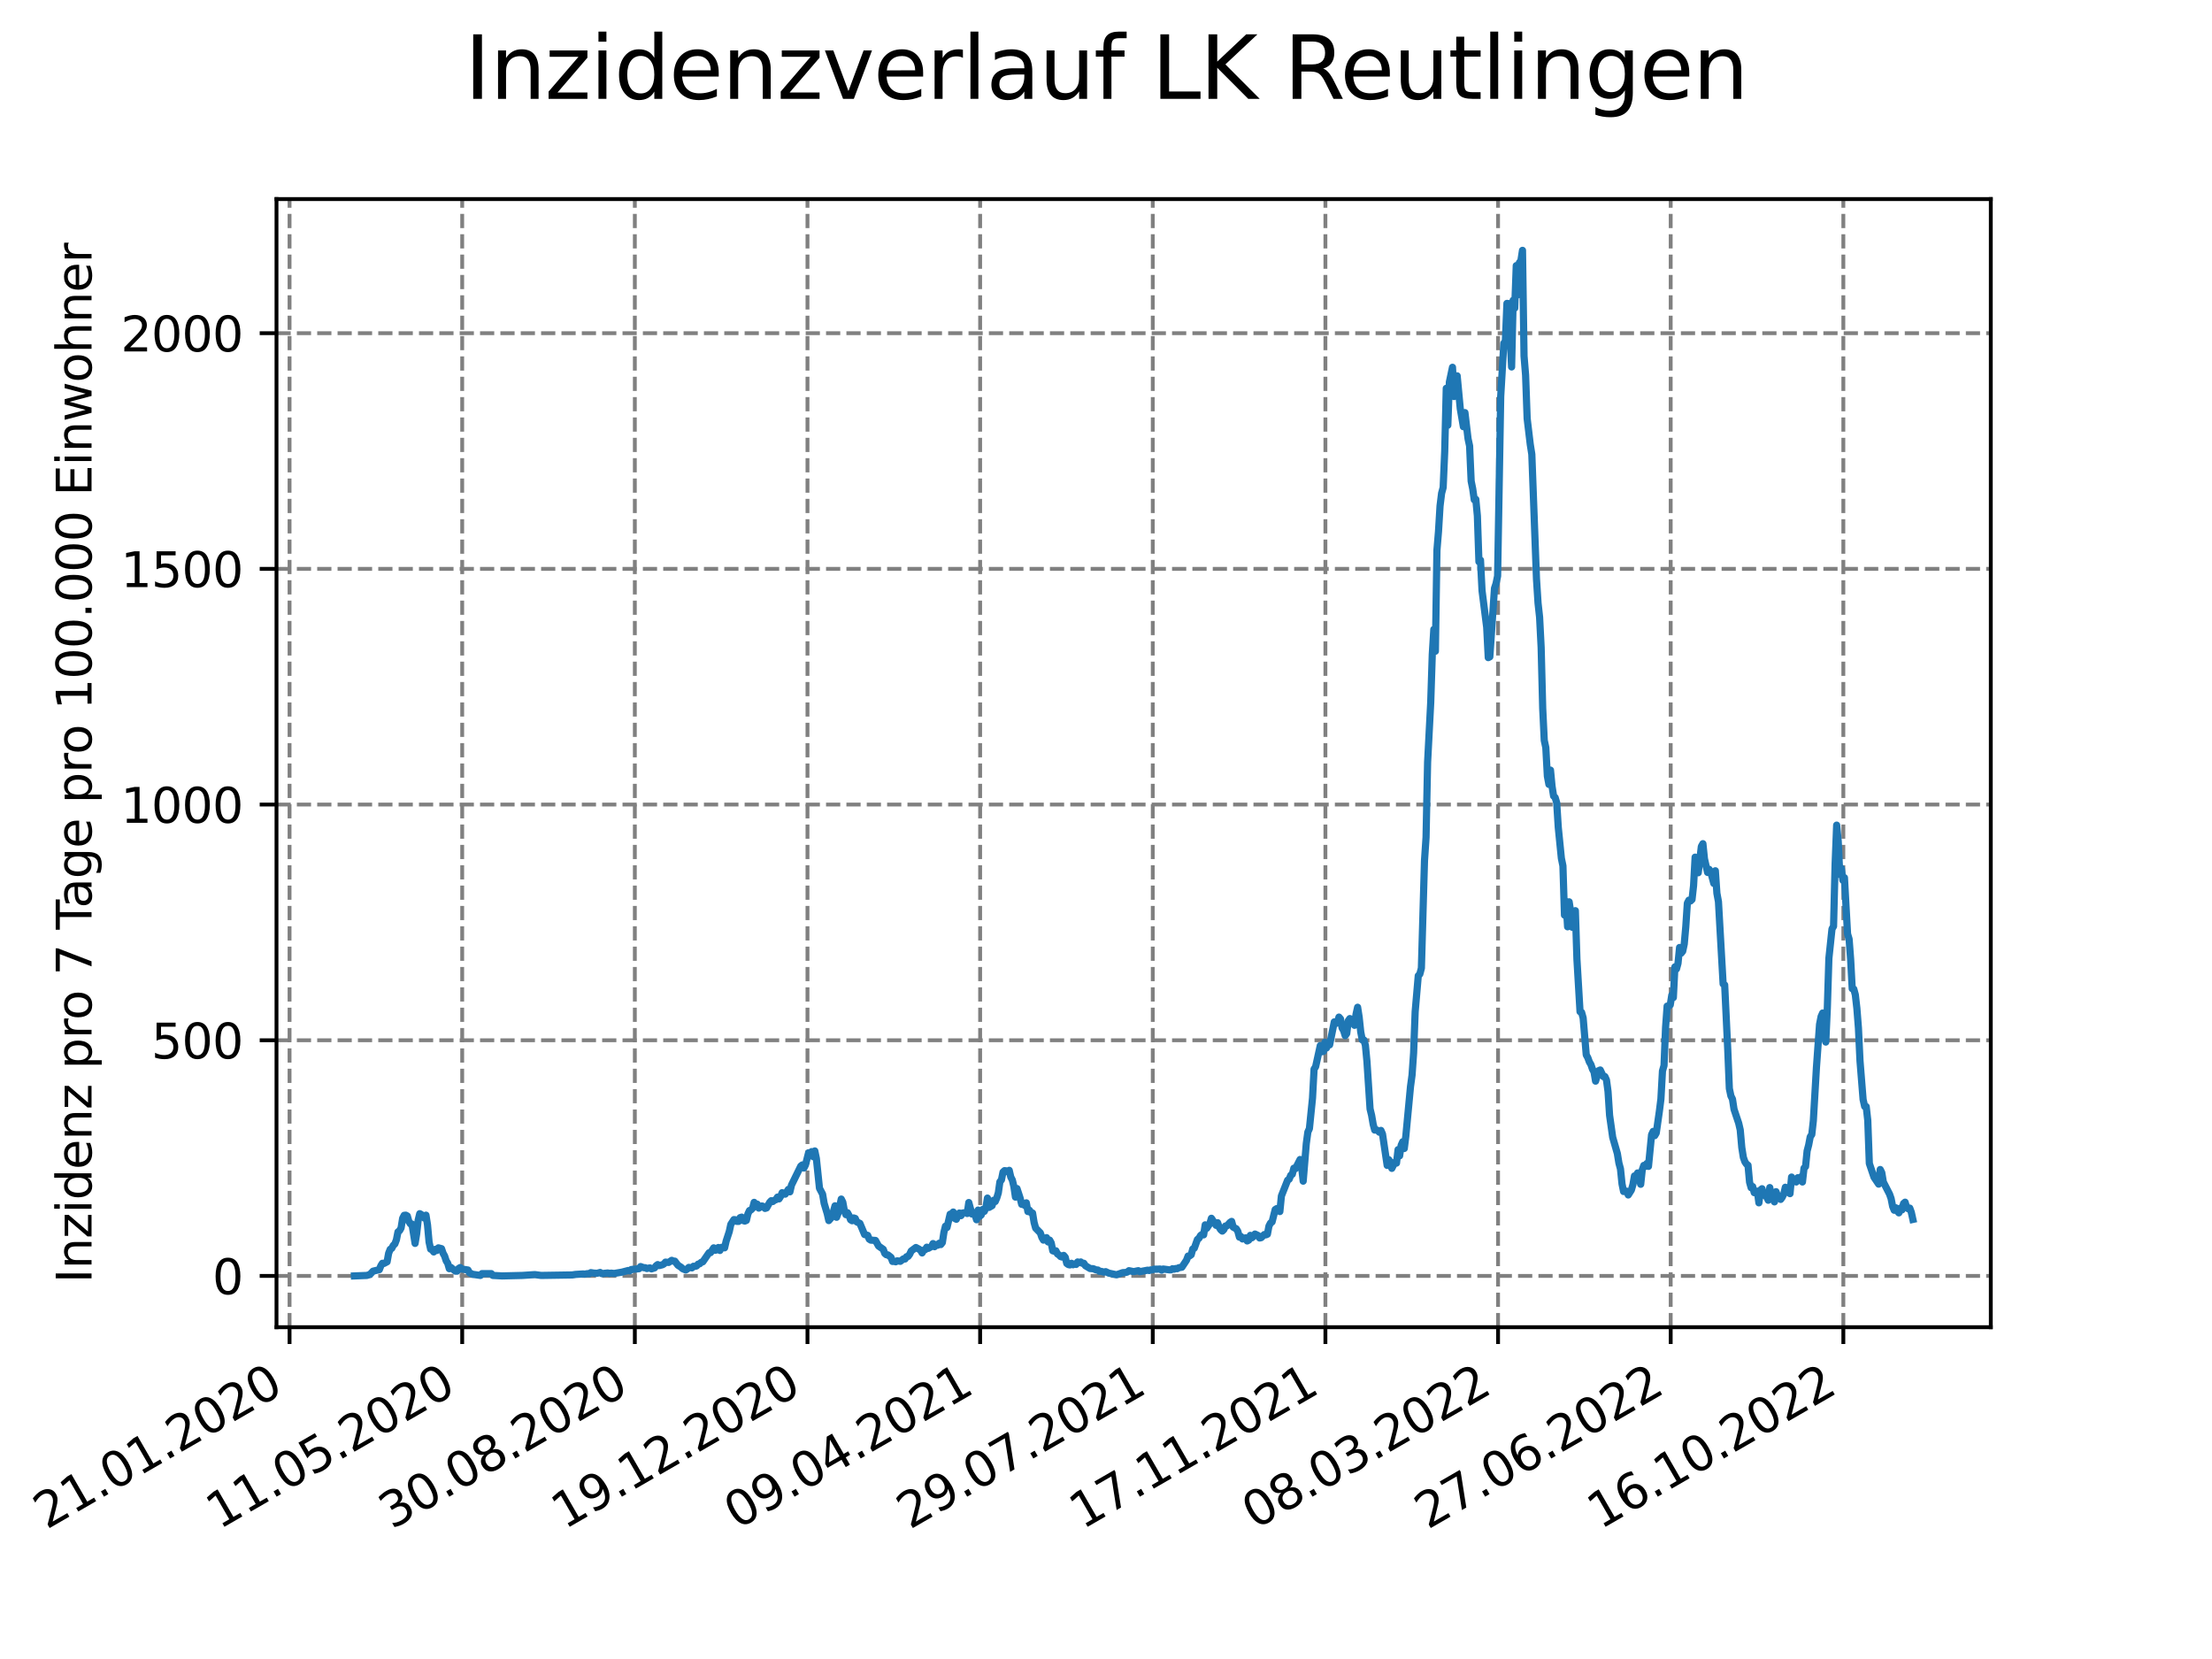<?xml version="1.0" encoding="utf-8" standalone="no"?>
<!DOCTYPE svg PUBLIC "-//W3C//DTD SVG 1.1//EN"
  "http://www.w3.org/Graphics/SVG/1.1/DTD/svg11.dtd">
<svg xmlns:xlink="http://www.w3.org/1999/xlink" width="460.8pt" height="345.6pt" viewBox="0 0 460.8 345.6" xmlns="http://www.w3.org/2000/svg" version="1.1">
 <defs>
  <style type="text/css">*{stroke-linejoin: round; stroke-linecap: butt}</style>
 </defs>
 <g id="figure_1">
  <g id="patch_1">
   <path d="M 0 345.6 
L 460.8 345.6 
L 460.8 0 
L 0 0 
z
" style="fill: #ffffff"/>
  </g>
  <g id="axes_1">
   <g id="patch_2">
    <path d="M 57.6 276.48 
L 414.72 276.48 
L 414.72 41.472 
L 57.6 41.472 
z
" style="fill: #ffffff"/>
   </g>
   <g id="matplotlib.axis_1">
    <g id="xtick_1">
     <g id="line2d_1">
      <path d="M 60.319 276.48 
L 60.319 41.472 
" clip-path="url(#p4dc76b5a1e)" style="fill: none; stroke-dasharray: 2.96,1.28; stroke-dashoffset: 0; stroke: #808080; stroke-width: 0.8"/>
     </g>
     <g id="line2d_2">
      <defs>
       <path id="m49d45d79ae" d="M 0 0 
L 0 3.5 
" style="stroke: #000000; stroke-width: 0.8"/>
      </defs>
      <g>
       <use xlink:href="#m49d45d79ae" x="60.319" y="276.48" style="stroke: #000000; stroke-width: 0.8"/>
      </g>
     </g>
     <g id="text_1">
      <!-- 21.01.2020 -->
      <g transform="translate(9.694 318.689) rotate(-30) scale(0.1 -0.1)">
       <defs>
        <path id="DejaVuSans-32" d="M 1228 531 
L 3431 531 
L 3431 0 
L 469 0 
L 469 531 
Q 828 903 1448 1529 
Q 2069 2156 2228 2338 
Q 2531 2678 2651 2914 
Q 2772 3150 2772 3378 
Q 2772 3750 2511 3984 
Q 2250 4219 1831 4219 
Q 1534 4219 1204 4116 
Q 875 4013 500 3803 
L 500 4441 
Q 881 4594 1212 4672 
Q 1544 4750 1819 4750 
Q 2544 4750 2975 4387 
Q 3406 4025 3406 3419 
Q 3406 3131 3298 2873 
Q 3191 2616 2906 2266 
Q 2828 2175 2409 1742 
Q 1991 1309 1228 531 
z
" transform="scale(0.016)"/>
        <path id="DejaVuSans-31" d="M 794 531 
L 1825 531 
L 1825 4091 
L 703 3866 
L 703 4441 
L 1819 4666 
L 2450 4666 
L 2450 531 
L 3481 531 
L 3481 0 
L 794 0 
L 794 531 
z
" transform="scale(0.016)"/>
        <path id="DejaVuSans-2e" d="M 684 794 
L 1344 794 
L 1344 0 
L 684 0 
L 684 794 
z
" transform="scale(0.016)"/>
        <path id="DejaVuSans-30" d="M 2034 4250 
Q 1547 4250 1301 3770 
Q 1056 3291 1056 2328 
Q 1056 1369 1301 889 
Q 1547 409 2034 409 
Q 2525 409 2770 889 
Q 3016 1369 3016 2328 
Q 3016 3291 2770 3770 
Q 2525 4250 2034 4250 
z
M 2034 4750 
Q 2819 4750 3233 4129 
Q 3647 3509 3647 2328 
Q 3647 1150 3233 529 
Q 2819 -91 2034 -91 
Q 1250 -91 836 529 
Q 422 1150 422 2328 
Q 422 3509 836 4129 
Q 1250 4750 2034 4750 
z
" transform="scale(0.016)"/>
       </defs>
       <use xlink:href="#DejaVuSans-32"/>
       <use xlink:href="#DejaVuSans-31" x="63.623"/>
       <use xlink:href="#DejaVuSans-2e" x="127.246"/>
       <use xlink:href="#DejaVuSans-30" x="159.033"/>
       <use xlink:href="#DejaVuSans-31" x="222.656"/>
       <use xlink:href="#DejaVuSans-2e" x="286.279"/>
       <use xlink:href="#DejaVuSans-32" x="318.066"/>
       <use xlink:href="#DejaVuSans-30" x="381.689"/>
       <use xlink:href="#DejaVuSans-32" x="445.312"/>
       <use xlink:href="#DejaVuSans-30" x="508.936"/>
      </g>
     </g>
    </g>
    <g id="xtick_2">
     <g id="line2d_3">
      <path d="M 96.284 276.48 
L 96.284 41.472 
" clip-path="url(#p4dc76b5a1e)" style="fill: none; stroke-dasharray: 2.96,1.28; stroke-dashoffset: 0; stroke: #808080; stroke-width: 0.8"/>
     </g>
     <g id="line2d_4">
      <g>
       <use xlink:href="#m49d45d79ae" x="96.284" y="276.48" style="stroke: #000000; stroke-width: 0.8"/>
      </g>
     </g>
     <g id="text_2">
      <!-- 11.05.2020 -->
      <g transform="translate(45.658 318.689) rotate(-30) scale(0.1 -0.1)">
       <defs>
        <path id="DejaVuSans-35" d="M 691 4666 
L 3169 4666 
L 3169 4134 
L 1269 4134 
L 1269 2991 
Q 1406 3038 1543 3061 
Q 1681 3084 1819 3084 
Q 2600 3084 3056 2656 
Q 3513 2228 3513 1497 
Q 3513 744 3044 326 
Q 2575 -91 1722 -91 
Q 1428 -91 1123 -41 
Q 819 9 494 109 
L 494 744 
Q 775 591 1075 516 
Q 1375 441 1709 441 
Q 2250 441 2565 725 
Q 2881 1009 2881 1497 
Q 2881 1984 2565 2268 
Q 2250 2553 1709 2553 
Q 1456 2553 1204 2497 
Q 953 2441 691 2322 
L 691 4666 
z
" transform="scale(0.016)"/>
       </defs>
       <use xlink:href="#DejaVuSans-31"/>
       <use xlink:href="#DejaVuSans-31" x="63.623"/>
       <use xlink:href="#DejaVuSans-2e" x="127.246"/>
       <use xlink:href="#DejaVuSans-30" x="159.033"/>
       <use xlink:href="#DejaVuSans-35" x="222.656"/>
       <use xlink:href="#DejaVuSans-2e" x="286.279"/>
       <use xlink:href="#DejaVuSans-32" x="318.066"/>
       <use xlink:href="#DejaVuSans-30" x="381.689"/>
       <use xlink:href="#DejaVuSans-32" x="445.312"/>
       <use xlink:href="#DejaVuSans-30" x="508.936"/>
      </g>
     </g>
    </g>
    <g id="xtick_3">
     <g id="line2d_5">
      <path d="M 132.248 276.48 
L 132.248 41.472 
" clip-path="url(#p4dc76b5a1e)" style="fill: none; stroke-dasharray: 2.96,1.28; stroke-dashoffset: 0; stroke: #808080; stroke-width: 0.8"/>
     </g>
     <g id="line2d_6">
      <g>
       <use xlink:href="#m49d45d79ae" x="132.248" y="276.48" style="stroke: #000000; stroke-width: 0.8"/>
      </g>
     </g>
     <g id="text_3">
      <!-- 30.08.2020 -->
      <g transform="translate(81.623 318.689) rotate(-30) scale(0.1 -0.1)">
       <defs>
        <path id="DejaVuSans-33" d="M 2597 2516 
Q 3050 2419 3304 2112 
Q 3559 1806 3559 1356 
Q 3559 666 3084 287 
Q 2609 -91 1734 -91 
Q 1441 -91 1130 -33 
Q 819 25 488 141 
L 488 750 
Q 750 597 1062 519 
Q 1375 441 1716 441 
Q 2309 441 2620 675 
Q 2931 909 2931 1356 
Q 2931 1769 2642 2001 
Q 2353 2234 1838 2234 
L 1294 2234 
L 1294 2753 
L 1863 2753 
Q 2328 2753 2575 2939 
Q 2822 3125 2822 3475 
Q 2822 3834 2567 4026 
Q 2313 4219 1838 4219 
Q 1578 4219 1281 4162 
Q 984 4106 628 3988 
L 628 4550 
Q 988 4650 1302 4700 
Q 1616 4750 1894 4750 
Q 2613 4750 3031 4423 
Q 3450 4097 3450 3541 
Q 3450 3153 3228 2886 
Q 3006 2619 2597 2516 
z
" transform="scale(0.016)"/>
        <path id="DejaVuSans-38" d="M 2034 2216 
Q 1584 2216 1326 1975 
Q 1069 1734 1069 1313 
Q 1069 891 1326 650 
Q 1584 409 2034 409 
Q 2484 409 2743 651 
Q 3003 894 3003 1313 
Q 3003 1734 2745 1975 
Q 2488 2216 2034 2216 
z
M 1403 2484 
Q 997 2584 770 2862 
Q 544 3141 544 3541 
Q 544 4100 942 4425 
Q 1341 4750 2034 4750 
Q 2731 4750 3128 4425 
Q 3525 4100 3525 3541 
Q 3525 3141 3298 2862 
Q 3072 2584 2669 2484 
Q 3125 2378 3379 2068 
Q 3634 1759 3634 1313 
Q 3634 634 3220 271 
Q 2806 -91 2034 -91 
Q 1263 -91 848 271 
Q 434 634 434 1313 
Q 434 1759 690 2068 
Q 947 2378 1403 2484 
z
M 1172 3481 
Q 1172 3119 1398 2916 
Q 1625 2713 2034 2713 
Q 2441 2713 2670 2916 
Q 2900 3119 2900 3481 
Q 2900 3844 2670 4047 
Q 2441 4250 2034 4250 
Q 1625 4250 1398 4047 
Q 1172 3844 1172 3481 
z
" transform="scale(0.016)"/>
       </defs>
       <use xlink:href="#DejaVuSans-33"/>
       <use xlink:href="#DejaVuSans-30" x="63.623"/>
       <use xlink:href="#DejaVuSans-2e" x="127.246"/>
       <use xlink:href="#DejaVuSans-30" x="159.033"/>
       <use xlink:href="#DejaVuSans-38" x="222.656"/>
       <use xlink:href="#DejaVuSans-2e" x="286.279"/>
       <use xlink:href="#DejaVuSans-32" x="318.066"/>
       <use xlink:href="#DejaVuSans-30" x="381.689"/>
       <use xlink:href="#DejaVuSans-32" x="445.312"/>
       <use xlink:href="#DejaVuSans-30" x="508.936"/>
      </g>
     </g>
    </g>
    <g id="xtick_4">
     <g id="line2d_7">
      <path d="M 168.213 276.48 
L 168.213 41.472 
" clip-path="url(#p4dc76b5a1e)" style="fill: none; stroke-dasharray: 2.96,1.28; stroke-dashoffset: 0; stroke: #808080; stroke-width: 0.8"/>
     </g>
     <g id="line2d_8">
      <g>
       <use xlink:href="#m49d45d79ae" x="168.213" y="276.48" style="stroke: #000000; stroke-width: 0.8"/>
      </g>
     </g>
     <g id="text_4">
      <!-- 19.12.2020 -->
      <g transform="translate(117.588 318.689) rotate(-30) scale(0.1 -0.1)">
       <defs>
        <path id="DejaVuSans-39" d="M 703 97 
L 703 672 
Q 941 559 1184 500 
Q 1428 441 1663 441 
Q 2288 441 2617 861 
Q 2947 1281 2994 2138 
Q 2813 1869 2534 1725 
Q 2256 1581 1919 1581 
Q 1219 1581 811 2004 
Q 403 2428 403 3163 
Q 403 3881 828 4315 
Q 1253 4750 1959 4750 
Q 2769 4750 3195 4129 
Q 3622 3509 3622 2328 
Q 3622 1225 3098 567 
Q 2575 -91 1691 -91 
Q 1453 -91 1209 -44 
Q 966 3 703 97 
z
M 1959 2075 
Q 2384 2075 2632 2365 
Q 2881 2656 2881 3163 
Q 2881 3666 2632 3958 
Q 2384 4250 1959 4250 
Q 1534 4250 1286 3958 
Q 1038 3666 1038 3163 
Q 1038 2656 1286 2365 
Q 1534 2075 1959 2075 
z
" transform="scale(0.016)"/>
       </defs>
       <use xlink:href="#DejaVuSans-31"/>
       <use xlink:href="#DejaVuSans-39" x="63.623"/>
       <use xlink:href="#DejaVuSans-2e" x="127.246"/>
       <use xlink:href="#DejaVuSans-31" x="159.033"/>
       <use xlink:href="#DejaVuSans-32" x="222.656"/>
       <use xlink:href="#DejaVuSans-2e" x="286.279"/>
       <use xlink:href="#DejaVuSans-32" x="318.066"/>
       <use xlink:href="#DejaVuSans-30" x="381.689"/>
       <use xlink:href="#DejaVuSans-32" x="445.312"/>
       <use xlink:href="#DejaVuSans-30" x="508.936"/>
      </g>
     </g>
    </g>
    <g id="xtick_5">
     <g id="line2d_9">
      <path d="M 204.178 276.48 
L 204.178 41.472 
" clip-path="url(#p4dc76b5a1e)" style="fill: none; stroke-dasharray: 2.96,1.28; stroke-dashoffset: 0; stroke: #808080; stroke-width: 0.8"/>
     </g>
     <g id="line2d_10">
      <g>
       <use xlink:href="#m49d45d79ae" x="204.178" y="276.48" style="stroke: #000000; stroke-width: 0.8"/>
      </g>
     </g>
     <g id="text_5">
      <!-- 09.04.2021 -->
      <g transform="translate(153.553 318.689) rotate(-30) scale(0.1 -0.1)">
       <defs>
        <path id="DejaVuSans-34" d="M 2419 4116 
L 825 1625 
L 2419 1625 
L 2419 4116 
z
M 2253 4666 
L 3047 4666 
L 3047 1625 
L 3713 1625 
L 3713 1100 
L 3047 1100 
L 3047 0 
L 2419 0 
L 2419 1100 
L 313 1100 
L 313 1709 
L 2253 4666 
z
" transform="scale(0.016)"/>
       </defs>
       <use xlink:href="#DejaVuSans-30"/>
       <use xlink:href="#DejaVuSans-39" x="63.623"/>
       <use xlink:href="#DejaVuSans-2e" x="127.246"/>
       <use xlink:href="#DejaVuSans-30" x="159.033"/>
       <use xlink:href="#DejaVuSans-34" x="222.656"/>
       <use xlink:href="#DejaVuSans-2e" x="286.279"/>
       <use xlink:href="#DejaVuSans-32" x="318.066"/>
       <use xlink:href="#DejaVuSans-30" x="381.689"/>
       <use xlink:href="#DejaVuSans-32" x="445.312"/>
       <use xlink:href="#DejaVuSans-31" x="508.936"/>
      </g>
     </g>
    </g>
    <g id="xtick_6">
     <g id="line2d_11">
      <path d="M 240.143 276.48 
L 240.143 41.472 
" clip-path="url(#p4dc76b5a1e)" style="fill: none; stroke-dasharray: 2.96,1.28; stroke-dashoffset: 0; stroke: #808080; stroke-width: 0.8"/>
     </g>
     <g id="line2d_12">
      <g>
       <use xlink:href="#m49d45d79ae" x="240.143" y="276.48" style="stroke: #000000; stroke-width: 0.8"/>
      </g>
     </g>
     <g id="text_6">
      <!-- 29.07.2021 -->
      <g transform="translate(189.517 318.689) rotate(-30) scale(0.1 -0.1)">
       <defs>
        <path id="DejaVuSans-37" d="M 525 4666 
L 3525 4666 
L 3525 4397 
L 1831 0 
L 1172 0 
L 2766 4134 
L 525 4134 
L 525 4666 
z
" transform="scale(0.016)"/>
       </defs>
       <use xlink:href="#DejaVuSans-32"/>
       <use xlink:href="#DejaVuSans-39" x="63.623"/>
       <use xlink:href="#DejaVuSans-2e" x="127.246"/>
       <use xlink:href="#DejaVuSans-30" x="159.033"/>
       <use xlink:href="#DejaVuSans-37" x="222.656"/>
       <use xlink:href="#DejaVuSans-2e" x="286.279"/>
       <use xlink:href="#DejaVuSans-32" x="318.066"/>
       <use xlink:href="#DejaVuSans-30" x="381.689"/>
       <use xlink:href="#DejaVuSans-32" x="445.312"/>
       <use xlink:href="#DejaVuSans-31" x="508.936"/>
      </g>
     </g>
    </g>
    <g id="xtick_7">
     <g id="line2d_13">
      <path d="M 276.107 276.48 
L 276.107 41.472 
" clip-path="url(#p4dc76b5a1e)" style="fill: none; stroke-dasharray: 2.96,1.28; stroke-dashoffset: 0; stroke: #808080; stroke-width: 0.8"/>
     </g>
     <g id="line2d_14">
      <g>
       <use xlink:href="#m49d45d79ae" x="276.107" y="276.48" style="stroke: #000000; stroke-width: 0.8"/>
      </g>
     </g>
     <g id="text_7">
      <!-- 17.11.2021 -->
      <g transform="translate(225.482 318.689) rotate(-30) scale(0.1 -0.1)">
       <use xlink:href="#DejaVuSans-31"/>
       <use xlink:href="#DejaVuSans-37" x="63.623"/>
       <use xlink:href="#DejaVuSans-2e" x="127.246"/>
       <use xlink:href="#DejaVuSans-31" x="159.033"/>
       <use xlink:href="#DejaVuSans-31" x="222.656"/>
       <use xlink:href="#DejaVuSans-2e" x="286.279"/>
       <use xlink:href="#DejaVuSans-32" x="318.066"/>
       <use xlink:href="#DejaVuSans-30" x="381.689"/>
       <use xlink:href="#DejaVuSans-32" x="445.312"/>
       <use xlink:href="#DejaVuSans-31" x="508.936"/>
      </g>
     </g>
    </g>
    <g id="xtick_8">
     <g id="line2d_15">
      <path d="M 312.072 276.48 
L 312.072 41.472 
" clip-path="url(#p4dc76b5a1e)" style="fill: none; stroke-dasharray: 2.96,1.28; stroke-dashoffset: 0; stroke: #808080; stroke-width: 0.8"/>
     </g>
     <g id="line2d_16">
      <g>
       <use xlink:href="#m49d45d79ae" x="312.072" y="276.48" style="stroke: #000000; stroke-width: 0.8"/>
      </g>
     </g>
     <g id="text_8">
      <!-- 08.03.2022 -->
      <g transform="translate(261.447 318.689) rotate(-30) scale(0.1 -0.1)">
       <use xlink:href="#DejaVuSans-30"/>
       <use xlink:href="#DejaVuSans-38" x="63.623"/>
       <use xlink:href="#DejaVuSans-2e" x="127.246"/>
       <use xlink:href="#DejaVuSans-30" x="159.033"/>
       <use xlink:href="#DejaVuSans-33" x="222.656"/>
       <use xlink:href="#DejaVuSans-2e" x="286.279"/>
       <use xlink:href="#DejaVuSans-32" x="318.066"/>
       <use xlink:href="#DejaVuSans-30" x="381.689"/>
       <use xlink:href="#DejaVuSans-32" x="445.312"/>
       <use xlink:href="#DejaVuSans-32" x="508.936"/>
      </g>
     </g>
    </g>
    <g id="xtick_9">
     <g id="line2d_17">
      <path d="M 348.037 276.48 
L 348.037 41.472 
" clip-path="url(#p4dc76b5a1e)" style="fill: none; stroke-dasharray: 2.96,1.28; stroke-dashoffset: 0; stroke: #808080; stroke-width: 0.8"/>
     </g>
     <g id="line2d_18">
      <g>
       <use xlink:href="#m49d45d79ae" x="348.037" y="276.48" style="stroke: #000000; stroke-width: 0.8"/>
      </g>
     </g>
     <g id="text_9">
      <!-- 27.06.2022 -->
      <g transform="translate(297.412 318.689) rotate(-30) scale(0.1 -0.1)">
       <defs>
        <path id="DejaVuSans-36" d="M 2113 2584 
Q 1688 2584 1439 2293 
Q 1191 2003 1191 1497 
Q 1191 994 1439 701 
Q 1688 409 2113 409 
Q 2538 409 2786 701 
Q 3034 994 3034 1497 
Q 3034 2003 2786 2293 
Q 2538 2584 2113 2584 
z
M 3366 4563 
L 3366 3988 
Q 3128 4100 2886 4159 
Q 2644 4219 2406 4219 
Q 1781 4219 1451 3797 
Q 1122 3375 1075 2522 
Q 1259 2794 1537 2939 
Q 1816 3084 2150 3084 
Q 2853 3084 3261 2657 
Q 3669 2231 3669 1497 
Q 3669 778 3244 343 
Q 2819 -91 2113 -91 
Q 1303 -91 875 529 
Q 447 1150 447 2328 
Q 447 3434 972 4092 
Q 1497 4750 2381 4750 
Q 2619 4750 2861 4703 
Q 3103 4656 3366 4563 
z
" transform="scale(0.016)"/>
       </defs>
       <use xlink:href="#DejaVuSans-32"/>
       <use xlink:href="#DejaVuSans-37" x="63.623"/>
       <use xlink:href="#DejaVuSans-2e" x="127.246"/>
       <use xlink:href="#DejaVuSans-30" x="159.033"/>
       <use xlink:href="#DejaVuSans-36" x="222.656"/>
       <use xlink:href="#DejaVuSans-2e" x="286.279"/>
       <use xlink:href="#DejaVuSans-32" x="318.066"/>
       <use xlink:href="#DejaVuSans-30" x="381.689"/>
       <use xlink:href="#DejaVuSans-32" x="445.312"/>
       <use xlink:href="#DejaVuSans-32" x="508.936"/>
      </g>
     </g>
    </g>
    <g id="xtick_10">
     <g id="line2d_19">
      <path d="M 384.001 276.48 
L 384.001 41.472 
" clip-path="url(#p4dc76b5a1e)" style="fill: none; stroke-dasharray: 2.96,1.28; stroke-dashoffset: 0; stroke: #808080; stroke-width: 0.8"/>
     </g>
     <g id="line2d_20">
      <g>
       <use xlink:href="#m49d45d79ae" x="384.001" y="276.48" style="stroke: #000000; stroke-width: 0.8"/>
      </g>
     </g>
     <g id="text_10">
      <!-- 16.10.2022 -->
      <g transform="translate(333.376 318.689) rotate(-30) scale(0.1 -0.1)">
       <use xlink:href="#DejaVuSans-31"/>
       <use xlink:href="#DejaVuSans-36" x="63.623"/>
       <use xlink:href="#DejaVuSans-2e" x="127.246"/>
       <use xlink:href="#DejaVuSans-31" x="159.033"/>
       <use xlink:href="#DejaVuSans-30" x="222.656"/>
       <use xlink:href="#DejaVuSans-2e" x="286.279"/>
       <use xlink:href="#DejaVuSans-32" x="318.066"/>
       <use xlink:href="#DejaVuSans-30" x="381.689"/>
       <use xlink:href="#DejaVuSans-32" x="445.312"/>
       <use xlink:href="#DejaVuSans-32" x="508.936"/>
      </g>
     </g>
    </g>
   </g>
   <g id="matplotlib.axis_2">
    <g id="ytick_1">
     <g id="line2d_21">
      <path d="M 57.6 265.798 
L 414.72 265.798 
" clip-path="url(#p4dc76b5a1e)" style="fill: none; stroke-dasharray: 2.96,1.28; stroke-dashoffset: 0; stroke: #808080; stroke-width: 0.8"/>
     </g>
     <g id="line2d_22">
      <defs>
       <path id="m87fac974a4" d="M 0 0 
L -3.5 0 
" style="stroke: #000000; stroke-width: 0.8"/>
      </defs>
      <g>
       <use xlink:href="#m87fac974a4" x="57.6" y="265.798" style="stroke: #000000; stroke-width: 0.8"/>
      </g>
     </g>
     <g id="text_11">
      <!-- 0 -->
      <g transform="translate(44.237 269.597) scale(0.1 -0.1)">
       <use xlink:href="#DejaVuSans-30"/>
      </g>
     </g>
    </g>
    <g id="ytick_2">
     <g id="line2d_23">
      <path d="M 57.6 216.7 
L 414.72 216.7 
" clip-path="url(#p4dc76b5a1e)" style="fill: none; stroke-dasharray: 2.96,1.28; stroke-dashoffset: 0; stroke: #808080; stroke-width: 0.8"/>
     </g>
     <g id="line2d_24">
      <g>
       <use xlink:href="#m87fac974a4" x="57.6" y="216.7" style="stroke: #000000; stroke-width: 0.8"/>
      </g>
     </g>
     <g id="text_12">
      <!-- 500 -->
      <g transform="translate(31.512 220.499) scale(0.1 -0.1)">
       <use xlink:href="#DejaVuSans-35"/>
       <use xlink:href="#DejaVuSans-30" x="63.623"/>
       <use xlink:href="#DejaVuSans-30" x="127.246"/>
      </g>
     </g>
    </g>
    <g id="ytick_3">
     <g id="line2d_25">
      <path d="M 57.6 167.602 
L 414.72 167.602 
" clip-path="url(#p4dc76b5a1e)" style="fill: none; stroke-dasharray: 2.96,1.28; stroke-dashoffset: 0; stroke: #808080; stroke-width: 0.8"/>
     </g>
     <g id="line2d_26">
      <g>
       <use xlink:href="#m87fac974a4" x="57.6" y="167.602" style="stroke: #000000; stroke-width: 0.8"/>
      </g>
     </g>
     <g id="text_13">
      <!-- 1000 -->
      <g transform="translate(25.15 171.402) scale(0.1 -0.1)">
       <use xlink:href="#DejaVuSans-31"/>
       <use xlink:href="#DejaVuSans-30" x="63.623"/>
       <use xlink:href="#DejaVuSans-30" x="127.246"/>
       <use xlink:href="#DejaVuSans-30" x="190.869"/>
      </g>
     </g>
    </g>
    <g id="ytick_4">
     <g id="line2d_27">
      <path d="M 57.6 118.505 
L 414.72 118.505 
" clip-path="url(#p4dc76b5a1e)" style="fill: none; stroke-dasharray: 2.96,1.28; stroke-dashoffset: 0; stroke: #808080; stroke-width: 0.8"/>
     </g>
     <g id="line2d_28">
      <g>
       <use xlink:href="#m87fac974a4" x="57.6" y="118.505" style="stroke: #000000; stroke-width: 0.8"/>
      </g>
     </g>
     <g id="text_14">
      <!-- 1500 -->
      <g transform="translate(25.15 122.304) scale(0.1 -0.1)">
       <use xlink:href="#DejaVuSans-31"/>
       <use xlink:href="#DejaVuSans-35" x="63.623"/>
       <use xlink:href="#DejaVuSans-30" x="127.246"/>
       <use xlink:href="#DejaVuSans-30" x="190.869"/>
      </g>
     </g>
    </g>
    <g id="ytick_5">
     <g id="line2d_29">
      <path d="M 57.6 69.407 
L 414.72 69.407 
" clip-path="url(#p4dc76b5a1e)" style="fill: none; stroke-dasharray: 2.96,1.28; stroke-dashoffset: 0; stroke: #808080; stroke-width: 0.8"/>
     </g>
     <g id="line2d_30">
      <g>
       <use xlink:href="#m87fac974a4" x="57.6" y="69.407" style="stroke: #000000; stroke-width: 0.8"/>
      </g>
     </g>
     <g id="text_15">
      <!-- 2000 -->
      <g transform="translate(25.15 73.206) scale(0.1 -0.1)">
       <use xlink:href="#DejaVuSans-32"/>
       <use xlink:href="#DejaVuSans-30" x="63.623"/>
       <use xlink:href="#DejaVuSans-30" x="127.246"/>
       <use xlink:href="#DejaVuSans-30" x="190.869"/>
      </g>
     </g>
    </g>
    <g id="text_16">
     <!-- Inzidenz pro 7 Tage pro 100.000 Einwohner -->
     <g transform="translate(19.07 267.301) rotate(-90) scale(0.1 -0.1)">
      <defs>
       <path id="DejaVuSans-49" d="M 628 4666 
L 1259 4666 
L 1259 0 
L 628 0 
L 628 4666 
z
" transform="scale(0.016)"/>
       <path id="DejaVuSans-6e" d="M 3513 2113 
L 3513 0 
L 2938 0 
L 2938 2094 
Q 2938 2591 2744 2837 
Q 2550 3084 2163 3084 
Q 1697 3084 1428 2787 
Q 1159 2491 1159 1978 
L 1159 0 
L 581 0 
L 581 3500 
L 1159 3500 
L 1159 2956 
Q 1366 3272 1645 3428 
Q 1925 3584 2291 3584 
Q 2894 3584 3203 3211 
Q 3513 2838 3513 2113 
z
" transform="scale(0.016)"/>
       <path id="DejaVuSans-7a" d="M 353 3500 
L 3084 3500 
L 3084 2975 
L 922 459 
L 3084 459 
L 3084 0 
L 275 0 
L 275 525 
L 2438 3041 
L 353 3041 
L 353 3500 
z
" transform="scale(0.016)"/>
       <path id="DejaVuSans-69" d="M 603 3500 
L 1178 3500 
L 1178 0 
L 603 0 
L 603 3500 
z
M 603 4863 
L 1178 4863 
L 1178 4134 
L 603 4134 
L 603 4863 
z
" transform="scale(0.016)"/>
       <path id="DejaVuSans-64" d="M 2906 2969 
L 2906 4863 
L 3481 4863 
L 3481 0 
L 2906 0 
L 2906 525 
Q 2725 213 2448 61 
Q 2172 -91 1784 -91 
Q 1150 -91 751 415 
Q 353 922 353 1747 
Q 353 2572 751 3078 
Q 1150 3584 1784 3584 
Q 2172 3584 2448 3432 
Q 2725 3281 2906 2969 
z
M 947 1747 
Q 947 1113 1208 752 
Q 1469 391 1925 391 
Q 2381 391 2643 752 
Q 2906 1113 2906 1747 
Q 2906 2381 2643 2742 
Q 2381 3103 1925 3103 
Q 1469 3103 1208 2742 
Q 947 2381 947 1747 
z
" transform="scale(0.016)"/>
       <path id="DejaVuSans-65" d="M 3597 1894 
L 3597 1613 
L 953 1613 
Q 991 1019 1311 708 
Q 1631 397 2203 397 
Q 2534 397 2845 478 
Q 3156 559 3463 722 
L 3463 178 
Q 3153 47 2828 -22 
Q 2503 -91 2169 -91 
Q 1331 -91 842 396 
Q 353 884 353 1716 
Q 353 2575 817 3079 
Q 1281 3584 2069 3584 
Q 2775 3584 3186 3129 
Q 3597 2675 3597 1894 
z
M 3022 2063 
Q 3016 2534 2758 2815 
Q 2500 3097 2075 3097 
Q 1594 3097 1305 2825 
Q 1016 2553 972 2059 
L 3022 2063 
z
" transform="scale(0.016)"/>
       <path id="DejaVuSans-20" transform="scale(0.016)"/>
       <path id="DejaVuSans-70" d="M 1159 525 
L 1159 -1331 
L 581 -1331 
L 581 3500 
L 1159 3500 
L 1159 2969 
Q 1341 3281 1617 3432 
Q 1894 3584 2278 3584 
Q 2916 3584 3314 3078 
Q 3713 2572 3713 1747 
Q 3713 922 3314 415 
Q 2916 -91 2278 -91 
Q 1894 -91 1617 61 
Q 1341 213 1159 525 
z
M 3116 1747 
Q 3116 2381 2855 2742 
Q 2594 3103 2138 3103 
Q 1681 3103 1420 2742 
Q 1159 2381 1159 1747 
Q 1159 1113 1420 752 
Q 1681 391 2138 391 
Q 2594 391 2855 752 
Q 3116 1113 3116 1747 
z
" transform="scale(0.016)"/>
       <path id="DejaVuSans-72" d="M 2631 2963 
Q 2534 3019 2420 3045 
Q 2306 3072 2169 3072 
Q 1681 3072 1420 2755 
Q 1159 2438 1159 1844 
L 1159 0 
L 581 0 
L 581 3500 
L 1159 3500 
L 1159 2956 
Q 1341 3275 1631 3429 
Q 1922 3584 2338 3584 
Q 2397 3584 2469 3576 
Q 2541 3569 2628 3553 
L 2631 2963 
z
" transform="scale(0.016)"/>
       <path id="DejaVuSans-6f" d="M 1959 3097 
Q 1497 3097 1228 2736 
Q 959 2375 959 1747 
Q 959 1119 1226 758 
Q 1494 397 1959 397 
Q 2419 397 2687 759 
Q 2956 1122 2956 1747 
Q 2956 2369 2687 2733 
Q 2419 3097 1959 3097 
z
M 1959 3584 
Q 2709 3584 3137 3096 
Q 3566 2609 3566 1747 
Q 3566 888 3137 398 
Q 2709 -91 1959 -91 
Q 1206 -91 779 398 
Q 353 888 353 1747 
Q 353 2609 779 3096 
Q 1206 3584 1959 3584 
z
" transform="scale(0.016)"/>
       <path id="DejaVuSans-54" d="M -19 4666 
L 3928 4666 
L 3928 4134 
L 2272 4134 
L 2272 0 
L 1638 0 
L 1638 4134 
L -19 4134 
L -19 4666 
z
" transform="scale(0.016)"/>
       <path id="DejaVuSans-61" d="M 2194 1759 
Q 1497 1759 1228 1600 
Q 959 1441 959 1056 
Q 959 750 1161 570 
Q 1363 391 1709 391 
Q 2188 391 2477 730 
Q 2766 1069 2766 1631 
L 2766 1759 
L 2194 1759 
z
M 3341 1997 
L 3341 0 
L 2766 0 
L 2766 531 
Q 2569 213 2275 61 
Q 1981 -91 1556 -91 
Q 1019 -91 701 211 
Q 384 513 384 1019 
Q 384 1609 779 1909 
Q 1175 2209 1959 2209 
L 2766 2209 
L 2766 2266 
Q 2766 2663 2505 2880 
Q 2244 3097 1772 3097 
Q 1472 3097 1187 3025 
Q 903 2953 641 2809 
L 641 3341 
Q 956 3463 1253 3523 
Q 1550 3584 1831 3584 
Q 2591 3584 2966 3190 
Q 3341 2797 3341 1997 
z
" transform="scale(0.016)"/>
       <path id="DejaVuSans-67" d="M 2906 1791 
Q 2906 2416 2648 2759 
Q 2391 3103 1925 3103 
Q 1463 3103 1205 2759 
Q 947 2416 947 1791 
Q 947 1169 1205 825 
Q 1463 481 1925 481 
Q 2391 481 2648 825 
Q 2906 1169 2906 1791 
z
M 3481 434 
Q 3481 -459 3084 -895 
Q 2688 -1331 1869 -1331 
Q 1566 -1331 1297 -1286 
Q 1028 -1241 775 -1147 
L 775 -588 
Q 1028 -725 1275 -790 
Q 1522 -856 1778 -856 
Q 2344 -856 2625 -561 
Q 2906 -266 2906 331 
L 2906 616 
Q 2728 306 2450 153 
Q 2172 0 1784 0 
Q 1141 0 747 490 
Q 353 981 353 1791 
Q 353 2603 747 3093 
Q 1141 3584 1784 3584 
Q 2172 3584 2450 3431 
Q 2728 3278 2906 2969 
L 2906 3500 
L 3481 3500 
L 3481 434 
z
" transform="scale(0.016)"/>
       <path id="DejaVuSans-45" d="M 628 4666 
L 3578 4666 
L 3578 4134 
L 1259 4134 
L 1259 2753 
L 3481 2753 
L 3481 2222 
L 1259 2222 
L 1259 531 
L 3634 531 
L 3634 0 
L 628 0 
L 628 4666 
z
" transform="scale(0.016)"/>
       <path id="DejaVuSans-77" d="M 269 3500 
L 844 3500 
L 1563 769 
L 2278 3500 
L 2956 3500 
L 3675 769 
L 4391 3500 
L 4966 3500 
L 4050 0 
L 3372 0 
L 2619 2869 
L 1863 0 
L 1184 0 
L 269 3500 
z
" transform="scale(0.016)"/>
       <path id="DejaVuSans-68" d="M 3513 2113 
L 3513 0 
L 2938 0 
L 2938 2094 
Q 2938 2591 2744 2837 
Q 2550 3084 2163 3084 
Q 1697 3084 1428 2787 
Q 1159 2491 1159 1978 
L 1159 0 
L 581 0 
L 581 4863 
L 1159 4863 
L 1159 2956 
Q 1366 3272 1645 3428 
Q 1925 3584 2291 3584 
Q 2894 3584 3203 3211 
Q 3513 2838 3513 2113 
z
" transform="scale(0.016)"/>
      </defs>
      <use xlink:href="#DejaVuSans-49"/>
      <use xlink:href="#DejaVuSans-6e" x="29.492"/>
      <use xlink:href="#DejaVuSans-7a" x="92.871"/>
      <use xlink:href="#DejaVuSans-69" x="145.361"/>
      <use xlink:href="#DejaVuSans-64" x="173.145"/>
      <use xlink:href="#DejaVuSans-65" x="236.621"/>
      <use xlink:href="#DejaVuSans-6e" x="298.145"/>
      <use xlink:href="#DejaVuSans-7a" x="361.523"/>
      <use xlink:href="#DejaVuSans-20" x="414.014"/>
      <use xlink:href="#DejaVuSans-70" x="445.801"/>
      <use xlink:href="#DejaVuSans-72" x="509.277"/>
      <use xlink:href="#DejaVuSans-6f" x="548.141"/>
      <use xlink:href="#DejaVuSans-20" x="609.322"/>
      <use xlink:href="#DejaVuSans-37" x="641.109"/>
      <use xlink:href="#DejaVuSans-20" x="704.732"/>
      <use xlink:href="#DejaVuSans-54" x="736.52"/>
      <use xlink:href="#DejaVuSans-61" x="781.104"/>
      <use xlink:href="#DejaVuSans-67" x="842.383"/>
      <use xlink:href="#DejaVuSans-65" x="905.859"/>
      <use xlink:href="#DejaVuSans-20" x="967.383"/>
      <use xlink:href="#DejaVuSans-70" x="999.17"/>
      <use xlink:href="#DejaVuSans-72" x="1062.646"/>
      <use xlink:href="#DejaVuSans-6f" x="1101.51"/>
      <use xlink:href="#DejaVuSans-20" x="1162.691"/>
      <use xlink:href="#DejaVuSans-31" x="1194.479"/>
      <use xlink:href="#DejaVuSans-30" x="1258.102"/>
      <use xlink:href="#DejaVuSans-30" x="1321.725"/>
      <use xlink:href="#DejaVuSans-2e" x="1385.348"/>
      <use xlink:href="#DejaVuSans-30" x="1417.135"/>
      <use xlink:href="#DejaVuSans-30" x="1480.758"/>
      <use xlink:href="#DejaVuSans-30" x="1544.381"/>
      <use xlink:href="#DejaVuSans-20" x="1608.004"/>
      <use xlink:href="#DejaVuSans-45" x="1639.791"/>
      <use xlink:href="#DejaVuSans-69" x="1702.975"/>
      <use xlink:href="#DejaVuSans-6e" x="1730.758"/>
      <use xlink:href="#DejaVuSans-77" x="1794.137"/>
      <use xlink:href="#DejaVuSans-6f" x="1875.924"/>
      <use xlink:href="#DejaVuSans-68" x="1937.105"/>
      <use xlink:href="#DejaVuSans-6e" x="2000.484"/>
      <use xlink:href="#DejaVuSans-65" x="2063.863"/>
      <use xlink:href="#DejaVuSans-72" x="2125.387"/>
     </g>
    </g>
   </g>
   <g id="line2d_31">
    <path d="M 73.833 265.798 
L 76.425 265.695 
L 77.073 265.49 
L 77.721 264.806 
L 79.017 264.498 
L 79.341 263.677 
L 79.665 263.164 
L 79.989 263.198 
L 80.637 262.856 
L 80.961 261.077 
L 81.285 260.256 
L 81.609 260.05 
L 81.933 259.435 
L 82.257 259.127 
L 82.581 258.272 
L 82.905 256.629 
L 83.229 256.39 
L 83.553 255.808 
L 83.877 253.79 
L 84.201 253.174 
L 84.525 253.14 
L 84.849 253.311 
L 85.173 254.44 
L 85.497 254.953 
L 85.821 254.987 
L 86.469 259.024 
L 86.793 257.04 
L 87.117 254.166 
L 87.441 252.832 
L 87.765 253.003 
L 88.413 253.756 
L 88.737 253.14 
L 89.061 255.193 
L 89.385 258.75 
L 89.709 260.222 
L 90.033 260.358 
L 90.357 260.803 
L 90.681 260.256 
L 91.005 260.495 
L 91.329 259.948 
L 91.977 260.119 
L 92.301 261.077 
L 92.625 261.658 
L 92.949 262.65 
L 93.273 263.164 
L 93.597 264.293 
L 93.921 264.019 
L 94.569 264.566 
L 94.893 264.806 
L 95.217 264.806 
L 95.541 264.258 
L 95.865 264.053 
L 96.189 264.361 
L 96.837 264.464 
L 97.485 264.566 
L 97.809 265.148 
L 98.457 265.456 
L 100.077 265.695 
L 100.401 265.319 
L 102.345 265.319 
L 102.669 265.695 
L 104.613 265.798 
L 108.825 265.695 
L 111.417 265.524 
L 112.714 265.695 
L 119.194 265.593 
L 119.842 265.49 
L 121.462 265.387 
L 121.786 265.422 
L 122.434 265.319 
L 122.758 265.353 
L 123.082 265.114 
L 123.73 265.216 
L 124.378 265.25 
L 125.026 265.079 
L 125.35 265.319 
L 126.646 265.182 
L 126.97 265.285 
L 127.294 265.216 
L 127.942 265.285 
L 129.562 265.011 
L 130.858 264.669 
L 131.182 264.737 
L 131.506 264.464 
L 133.126 264.293 
L 133.45 263.848 
L 134.098 264.087 
L 134.422 264.087 
L 134.746 264.258 
L 135.394 264.122 
L 135.718 264.327 
L 136.366 264.122 
L 136.69 263.677 
L 137.014 263.437 
L 137.338 263.643 
L 137.986 263.472 
L 138.31 263.3 
L 138.634 262.924 
L 139.282 262.993 
L 139.93 262.548 
L 140.254 262.719 
L 140.578 262.719 
L 141.226 263.574 
L 141.874 263.985 
L 142.198 264.293 
L 142.846 264.566 
L 143.17 264.361 
L 143.494 264.019 
L 144.142 264.122 
L 144.466 263.779 
L 144.79 263.814 
L 145.114 263.711 
L 145.438 263.335 
L 145.762 263.266 
L 146.086 262.958 
L 146.41 262.856 
L 147.706 260.974 
L 148.03 260.94 
L 148.678 259.948 
L 149.002 260.461 
L 149.326 260.358 
L 149.65 259.879 
L 149.974 260.495 
L 150.298 259.845 
L 150.622 259.811 
L 150.946 259.948 
L 151.27 258.545 
L 151.918 256.561 
L 152.242 255.056 
L 152.89 254.064 
L 153.214 254.098 
L 153.538 254.44 
L 153.862 254.44 
L 154.186 253.653 
L 154.51 253.551 
L 154.834 254.269 
L 155.158 254.372 
L 155.482 254.235 
L 155.806 252.866 
L 156.13 252.182 
L 156.454 252.045 
L 156.778 251.703 
L 157.102 250.472 
L 157.426 251.087 
L 157.75 250.848 
L 158.074 251.669 
L 158.722 251.224 
L 159.046 251.327 
L 159.37 251.737 
L 159.694 251.635 
L 160.342 250.472 
L 160.666 250.129 
L 160.99 250.301 
L 161.314 250.027 
L 161.638 249.924 
L 161.963 249.377 
L 162.287 249.753 
L 162.611 249.24 
L 162.935 248.453 
L 163.259 248.727 
L 163.583 248.761 
L 164.231 247.769 
L 164.555 248.282 
L 164.879 246.879 
L 166.823 242.911 
L 167.147 242.672 
L 167.471 243.322 
L 167.795 242.672 
L 168.443 240.14 
L 168.767 240.722 
L 169.091 239.901 
L 169.415 240.961 
L 169.739 239.764 
L 170.063 241.337 
L 170.711 247.529 
L 171.359 248.761 
L 171.683 250.677 
L 172.331 252.832 
L 172.655 254.269 
L 173.303 253.516 
L 173.951 251.19 
L 174.275 253.585 
L 174.599 252.729 
L 175.247 249.787 
L 175.571 250.437 
L 175.895 252.216 
L 176.219 253.037 
L 176.543 252.627 
L 176.867 253.208 
L 177.191 254.098 
L 177.515 254.303 
L 177.839 253.722 
L 178.163 253.824 
L 178.487 254.543 
L 179.135 254.851 
L 180.107 257.177 
L 180.755 257.348 
L 181.079 258.135 
L 181.403 258.34 
L 182.375 258.408 
L 183.023 259.572 
L 183.995 260.256 
L 184.319 261.111 
L 184.643 261.385 
L 184.967 261.419 
L 185.615 261.932 
L 185.939 262.787 
L 186.263 262.753 
L 186.587 262.856 
L 186.911 262.65 
L 187.559 262.753 
L 188.207 262.24 
L 188.531 262.274 
L 188.855 261.795 
L 189.179 261.727 
L 189.503 261.282 
L 189.827 260.598 
L 190.799 259.879 
L 191.447 260.222 
L 191.771 260.461 
L 192.095 261.008 
L 192.419 260.427 
L 192.743 260.324 
L 193.067 259.811 
L 193.391 260.05 
L 194.039 259.674 
L 194.363 259.058 
L 194.687 259.708 
L 195.011 259.264 
L 195.335 259.4 
L 195.659 258.99 
L 195.983 259.264 
L 196.307 258.853 
L 196.631 256.732 
L 196.955 255.432 
L 197.279 255.706 
L 197.927 252.935 
L 198.251 252.866 
L 198.575 252.49 
L 198.899 253.824 
L 199.223 253.995 
L 199.547 253.106 
L 199.871 252.695 
L 200.195 253.243 
L 200.519 252.695 
L 201.167 252.593 
L 201.491 252.798 
L 201.815 250.506 
L 202.463 252.901 
L 202.787 252.593 
L 203.111 253.037 
L 203.435 254.098 
L 203.759 252.079 
L 204.083 253.379 
L 204.407 253.106 
L 204.731 251.943 
L 205.055 252.353 
L 205.379 251.566 
L 205.703 249.582 
L 206.027 251.532 
L 206.675 251.156 
L 206.999 250.027 
L 207.323 250.301 
L 207.647 249.548 
L 207.971 248.487 
L 208.295 246.195 
L 208.619 245.785 
L 208.943 244.177 
L 209.267 243.869 
L 209.591 243.903 
L 209.915 244.108 
L 210.239 243.801 
L 210.563 245.203 
L 210.887 245.819 
L 211.211 247.187 
L 211.536 249.377 
L 211.86 247.598 
L 212.508 249.582 
L 212.832 250.882 
L 213.156 250.882 
L 213.48 251.122 
L 213.804 250.574 
L 214.128 252.387 
L 214.452 252.114 
L 214.776 252.627 
L 215.1 252.695 
L 215.424 254.679 
L 215.748 255.843 
L 216.72 256.835 
L 217.044 257.793 
L 217.368 258.34 
L 218.016 257.827 
L 218.34 258.716 
L 218.664 258.34 
L 218.988 258.922 
L 219.312 260.564 
L 219.636 260.666 
L 219.96 260.564 
L 220.284 261.214 
L 220.608 261.419 
L 220.932 261.761 
L 221.256 261.864 
L 221.58 261.522 
L 221.904 261.898 
L 222.228 263.198 
L 222.552 263.437 
L 222.876 263.506 
L 223.2 263.164 
L 223.524 263.472 
L 223.848 263.3 
L 224.172 263.403 
L 224.496 262.89 
L 224.82 263.027 
L 225.144 262.89 
L 225.468 263.164 
L 225.792 263.164 
L 226.116 263.677 
L 227.088 264.258 
L 227.736 264.293 
L 228.384 264.566 
L 228.708 264.566 
L 229.032 264.84 
L 229.356 264.84 
L 230.004 265.011 
L 230.328 264.908 
L 230.976 265.216 
L 232.596 265.558 
L 233.892 265.114 
L 234.54 265.079 
L 234.864 264.977 
L 235.188 264.703 
L 236.16 264.908 
L 237.132 264.703 
L 237.456 264.908 
L 239.076 264.6 
L 239.4 264.669 
L 239.724 264.532 
L 240.048 264.532 
L 240.372 264.395 
L 241.02 264.395 
L 241.668 264.361 
L 241.992 264.6 
L 242.316 264.361 
L 243.612 264.532 
L 243.936 264.532 
L 244.26 264.293 
L 244.584 264.395 
L 244.908 264.258 
L 245.232 264.293 
L 245.556 264.087 
L 246.204 263.985 
L 247.176 262.514 
L 247.5 261.658 
L 247.824 261.624 
L 248.148 261.385 
L 248.472 260.187 
L 248.796 260.016 
L 249.444 258.203 
L 249.768 257.964 
L 250.092 257.382 
L 250.416 257.143 
L 250.74 257.245 
L 251.064 255.158 
L 251.388 255.877 
L 252.036 254.885 
L 252.36 253.79 
L 253.332 255.261 
L 253.656 254.714 
L 253.98 255.672 
L 254.304 256.185 
L 254.628 256.458 
L 254.952 256.15 
L 255.276 255.398 
L 255.6 255.364 
L 256.248 254.645 
L 256.572 254.44 
L 256.896 255.637 
L 257.544 255.979 
L 257.868 256.527 
L 258.192 257.724 
L 258.516 257.587 
L 258.84 258.1 
L 259.488 257.861 
L 259.812 258.511 
L 260.136 258.34 
L 260.46 257.348 
L 260.784 257.861 
L 261.109 257.587 
L 261.433 257.074 
L 262.081 257.382 
L 262.405 257.895 
L 262.729 257.827 
L 263.377 257.177 
L 263.701 257.245 
L 264.025 257.108 
L 264.349 255.398 
L 264.673 254.782 
L 264.997 254.543 
L 265.645 251.977 
L 265.969 251.772 
L 266.293 251.84 
L 266.617 252.387 
L 266.941 249.137 
L 268.237 245.853 
L 268.561 245.648 
L 268.885 244.827 
L 269.209 244.622 
L 269.533 243.356 
L 269.857 243.458 
L 270.829 241.543 
L 271.153 243.151 
L 271.477 246.058 
L 272.125 238.224 
L 272.449 235.83 
L 272.773 235.111 
L 273.421 228.748 
L 273.745 222.727 
L 274.069 222.214 
L 275.041 217.801 
L 275.365 219.101 
L 275.689 219.032 
L 276.013 217.116 
L 276.337 218.314 
L 276.661 217.356 
L 276.985 217.664 
L 277.957 212.874 
L 278.281 213.217 
L 278.605 212.977 
L 278.929 211.882 
L 279.253 212.259 
L 279.577 214.14 
L 279.901 214.688 
L 280.225 215.748 
L 280.549 215.303 
L 280.873 212.635 
L 281.197 212.19 
L 281.521 212.395 
L 282.169 213.593 
L 282.493 211.267 
L 282.817 209.83 
L 283.141 211.917 
L 283.465 214.961 
L 283.789 216.638 
L 284.113 216.638 
L 284.437 217.732 
L 284.761 221.119 
L 285.409 231.006 
L 285.733 232.34 
L 286.057 234.222 
L 286.381 235.419 
L 286.705 235.351 
L 287.029 235.522 
L 287.353 235.864 
L 287.677 235.487 
L 288.001 236.24 
L 288.973 242.774 
L 289.297 241.577 
L 289.621 242.09 
L 289.945 243.39 
L 290.593 242.09 
L 290.917 242.295 
L 291.241 239.49 
L 291.565 240.79 
L 291.889 238.566 
L 292.213 237.848 
L 292.537 239.251 
L 292.861 236.651 
L 293.833 226.353 
L 294.157 223.959 
L 294.481 219.34 
L 294.805 210.753 
L 295.453 203.261 
L 295.777 202.919 
L 296.101 201.688 
L 296.749 179.28 
L 297.073 174.456 
L 297.397 158.788 
L 298.045 146.335 
L 298.369 136.346 
L 298.693 131.112 
L 299.017 135.662 
L 299.341 114.622 
L 299.665 110.722 
L 299.989 105.385 
L 300.313 102.751 
L 300.637 101.554 
L 300.961 94.028 
L 301.285 80.891 
L 301.609 88.588 
L 301.933 79.591 
L 302.581 76.512 
L 302.905 82.601 
L 303.229 81.678 
L 303.553 78.291 
L 304.201 85.133 
L 304.849 88.896 
L 305.173 85.954 
L 305.821 91.393 
L 306.145 92.899 
L 306.469 100.22 
L 306.793 101.828 
L 307.117 104.12 
L 307.441 104.017 
L 307.765 107.472 
L 308.089 117.017 
L 308.413 116.675 
L 308.737 123.038 
L 309.709 130.701 
L 310.033 136.996 
L 310.357 136.825 
L 311.33 122.559 
L 311.654 121.567 
L 311.978 119.993 
L 312.626 82.567 
L 313.274 71.517 
L 313.598 71.073 
L 313.922 63.204 
L 314.246 63.238 
L 314.894 76.444 
L 315.218 62.554 
L 315.542 64.196 
L 315.866 55.336 
L 316.19 61.425 
L 316.514 54.72 
L 316.838 54.275 
L 317.162 52.154 
L 317.486 74.186 
L 317.81 78.154 
L 318.134 87.186 
L 318.782 92.591 
L 319.106 94.643 
L 320.078 120.609 
L 320.402 125.638 
L 320.726 128.58 
L 321.05 134.875 
L 321.374 147.567 
L 321.698 154.238 
L 322.022 155.743 
L 322.346 161.696 
L 322.67 163.406 
L 322.994 160.43 
L 323.318 163.783 
L 323.642 165.835 
L 323.966 166.143 
L 324.29 167.238 
L 324.614 172.335 
L 325.262 178.801 
L 325.586 180.375 
L 325.91 190.638 
L 326.234 187.764 
L 326.558 193.067 
L 326.882 187.867 
L 327.206 189.953 
L 327.53 193.169 
L 328.178 189.714 
L 328.502 199.806 
L 329.15 210.753 
L 329.474 210.89 
L 329.798 212.053 
L 330.446 219.751 
L 330.77 220.332 
L 331.094 221.222 
L 331.418 221.769 
L 331.742 222.727 
L 332.066 223.309 
L 332.39 225.224 
L 333.038 223.035 
L 333.362 222.898 
L 334.01 224.266 
L 334.334 224.266 
L 334.658 224.985 
L 334.982 227.38 
L 335.306 232.34 
L 335.954 236.924 
L 336.926 240.311 
L 337.25 242.295 
L 337.574 243.493 
L 337.898 246.64 
L 338.222 248.214 
L 338.87 248.145 
L 339.194 248.932 
L 339.842 247.906 
L 340.166 246.777 
L 340.49 244.964 
L 340.814 245.101 
L 341.138 244.348 
L 341.786 246.708 
L 342.11 243.698 
L 342.434 242.774 
L 342.758 242.98 
L 343.082 242.364 
L 343.406 242.98 
L 344.054 236.377 
L 344.378 235.693 
L 344.702 236.582 
L 345.026 236.035 
L 345.674 231.519 
L 345.998 228.953 
L 346.322 223.103 
L 346.646 221.974 
L 346.97 214.038 
L 347.294 209.59 
L 347.618 209.59 
L 347.942 209.351 
L 348.266 207.298 
L 348.59 207.811 
L 348.914 201.414 
L 349.238 201.859 
L 349.562 200.661 
L 349.886 197.377 
L 350.21 198.574 
L 350.534 198.164 
L 350.858 196.659 
L 351.182 193.032 
L 351.506 188.14 
L 351.83 187.525 
L 352.154 187.696 
L 352.478 187.388 
L 352.802 184.48 
L 353.126 178.561 
L 353.45 180.922 
L 353.774 181.811 
L 354.422 176.338 
L 354.746 175.756 
L 355.07 178.904 
L 355.718 181.743 
L 356.042 181.093 
L 356.366 181.606 
L 357.014 184.035 
L 357.338 181.401 
L 357.662 186.088 
L 357.986 187.832 
L 358.958 204.972 
L 359.282 205.177 
L 359.93 218.827 
L 360.255 226.764 
L 360.579 228.303 
L 360.903 228.953 
L 361.227 231.074 
L 362.199 233.982 
L 362.523 235.385 
L 362.847 239.045 
L 363.171 241.098 
L 363.495 242.022 
L 363.819 242.501 
L 364.143 242.74 
L 364.467 246.264 
L 364.791 247.427 
L 365.115 247.187 
L 365.439 248.453 
L 365.763 248.487 
L 366.087 248.145 
L 366.411 250.574 
L 366.735 247.906 
L 367.059 247.632 
L 367.383 248.829 
L 368.031 249.343 
L 368.355 250.027 
L 368.679 247.393 
L 369.003 249.514 
L 369.327 249.479 
L 369.651 250.369 
L 369.975 248.248 
L 370.299 249.103 
L 370.623 249.206 
L 370.947 249.856 
L 371.271 249.411 
L 371.595 248.727 
L 371.919 247.324 
L 372.243 248.145 
L 372.891 248.658 
L 373.215 245.203 
L 373.539 245.956 
L 373.863 245.922 
L 374.187 246.229 
L 374.511 245.34 
L 374.835 245.408 
L 375.159 245.169 
L 375.483 246.229 
L 375.807 243.356 
L 376.131 243.014 
L 376.455 239.764 
L 376.779 238.532 
L 377.103 236.822 
L 377.427 236.343 
L 377.751 233.469 
L 378.399 222.351 
L 379.047 213.388 
L 379.371 211.745 
L 379.695 211.027 
L 380.019 215.851 
L 380.343 217.082 
L 380.667 209.967 
L 380.991 199.635 
L 381.639 193.511 
L 381.963 192.964 
L 382.287 180.067 
L 382.611 171.89 
L 382.935 175.243 
L 383.259 182.154 
L 383.583 180.888 
L 383.907 183.385 
L 384.231 182.838 
L 384.879 194.538 
L 385.203 195.632 
L 385.527 199.909 
L 385.851 205.964 
L 386.175 206.032 
L 386.499 207.23 
L 386.823 210.069 
L 387.147 214.174 
L 387.471 220.982 
L 388.119 229.056 
L 388.443 230.493 
L 388.767 230.527 
L 389.091 233.401 
L 389.415 242.364 
L 390.387 245.237 
L 391.359 246.674 
L 391.683 243.63 
L 392.007 244.28 
L 392.331 246.229 
L 393.627 248.761 
L 393.951 249.685 
L 394.275 251.327 
L 394.599 252.114 
L 394.923 251.601 
L 395.247 252.285 
L 395.571 252.661 
L 395.895 251.669 
L 396.219 252.045 
L 396.543 250.711 
L 396.867 250.437 
L 397.191 251.532 
L 397.515 251.806 
L 397.839 251.669 
L 398.163 252.558 
L 398.487 254.029 
L 398.487 254.029 
" clip-path="url(#p4dc76b5a1e)" style="fill: none; stroke: #1f77b4; stroke-width: 1.5; stroke-linecap: square"/>
   </g>
   <g id="patch_3">
    <path d="M 57.6 276.48 
L 57.6 41.472 
" style="fill: none; stroke: #000000; stroke-width: 0.8; stroke-linejoin: miter; stroke-linecap: square"/>
   </g>
   <g id="patch_4">
    <path d="M 414.72 276.48 
L 414.72 41.472 
" style="fill: none; stroke: #000000; stroke-width: 0.8; stroke-linejoin: miter; stroke-linecap: square"/>
   </g>
   <g id="patch_5">
    <path d="M 57.6 276.48 
L 414.72 276.48 
" style="fill: none; stroke: #000000; stroke-width: 0.8; stroke-linejoin: miter; stroke-linecap: square"/>
   </g>
   <g id="patch_6">
    <path d="M 57.6 41.472 
L 414.72 41.472 
" style="fill: none; stroke: #000000; stroke-width: 0.8; stroke-linejoin: miter; stroke-linecap: square"/>
   </g>
  </g>
  <g id="text_17">
   <!-- Inzidenzverlauf LK Reutlingen -->
   <g transform="translate(96.771 20.589) scale(0.18 -0.18)">
    <defs>
     <path id="DejaVuSans-76" d="M 191 3500 
L 800 3500 
L 1894 563 
L 2988 3500 
L 3597 3500 
L 2284 0 
L 1503 0 
L 191 3500 
z
" transform="scale(0.016)"/>
     <path id="DejaVuSans-6c" d="M 603 4863 
L 1178 4863 
L 1178 0 
L 603 0 
L 603 4863 
z
" transform="scale(0.016)"/>
     <path id="DejaVuSans-75" d="M 544 1381 
L 544 3500 
L 1119 3500 
L 1119 1403 
Q 1119 906 1312 657 
Q 1506 409 1894 409 
Q 2359 409 2629 706 
Q 2900 1003 2900 1516 
L 2900 3500 
L 3475 3500 
L 3475 0 
L 2900 0 
L 2900 538 
Q 2691 219 2414 64 
Q 2138 -91 1772 -91 
Q 1169 -91 856 284 
Q 544 659 544 1381 
z
M 1991 3584 
L 1991 3584 
z
" transform="scale(0.016)"/>
     <path id="DejaVuSans-66" d="M 2375 4863 
L 2375 4384 
L 1825 4384 
Q 1516 4384 1395 4259 
Q 1275 4134 1275 3809 
L 1275 3500 
L 2222 3500 
L 2222 3053 
L 1275 3053 
L 1275 0 
L 697 0 
L 697 3053 
L 147 3053 
L 147 3500 
L 697 3500 
L 697 3744 
Q 697 4328 969 4595 
Q 1241 4863 1831 4863 
L 2375 4863 
z
" transform="scale(0.016)"/>
     <path id="DejaVuSans-4c" d="M 628 4666 
L 1259 4666 
L 1259 531 
L 3531 531 
L 3531 0 
L 628 0 
L 628 4666 
z
" transform="scale(0.016)"/>
     <path id="DejaVuSans-4b" d="M 628 4666 
L 1259 4666 
L 1259 2694 
L 3353 4666 
L 4166 4666 
L 1850 2491 
L 4331 0 
L 3500 0 
L 1259 2247 
L 1259 0 
L 628 0 
L 628 4666 
z
" transform="scale(0.016)"/>
     <path id="DejaVuSans-52" d="M 2841 2188 
Q 3044 2119 3236 1894 
Q 3428 1669 3622 1275 
L 4263 0 
L 3584 0 
L 2988 1197 
Q 2756 1666 2539 1819 
Q 2322 1972 1947 1972 
L 1259 1972 
L 1259 0 
L 628 0 
L 628 4666 
L 2053 4666 
Q 2853 4666 3247 4331 
Q 3641 3997 3641 3322 
Q 3641 2881 3436 2590 
Q 3231 2300 2841 2188 
z
M 1259 4147 
L 1259 2491 
L 2053 2491 
Q 2509 2491 2742 2702 
Q 2975 2913 2975 3322 
Q 2975 3731 2742 3939 
Q 2509 4147 2053 4147 
L 1259 4147 
z
" transform="scale(0.016)"/>
     <path id="DejaVuSans-74" d="M 1172 4494 
L 1172 3500 
L 2356 3500 
L 2356 3053 
L 1172 3053 
L 1172 1153 
Q 1172 725 1289 603 
Q 1406 481 1766 481 
L 2356 481 
L 2356 0 
L 1766 0 
Q 1100 0 847 248 
Q 594 497 594 1153 
L 594 3053 
L 172 3053 
L 172 3500 
L 594 3500 
L 594 4494 
L 1172 4494 
z
" transform="scale(0.016)"/>
    </defs>
    <use xlink:href="#DejaVuSans-49"/>
    <use xlink:href="#DejaVuSans-6e" x="29.492"/>
    <use xlink:href="#DejaVuSans-7a" x="92.871"/>
    <use xlink:href="#DejaVuSans-69" x="145.361"/>
    <use xlink:href="#DejaVuSans-64" x="173.145"/>
    <use xlink:href="#DejaVuSans-65" x="236.621"/>
    <use xlink:href="#DejaVuSans-6e" x="298.145"/>
    <use xlink:href="#DejaVuSans-7a" x="361.523"/>
    <use xlink:href="#DejaVuSans-76" x="414.014"/>
    <use xlink:href="#DejaVuSans-65" x="473.193"/>
    <use xlink:href="#DejaVuSans-72" x="534.717"/>
    <use xlink:href="#DejaVuSans-6c" x="575.83"/>
    <use xlink:href="#DejaVuSans-61" x="603.613"/>
    <use xlink:href="#DejaVuSans-75" x="664.893"/>
    <use xlink:href="#DejaVuSans-66" x="728.271"/>
    <use xlink:href="#DejaVuSans-20" x="763.477"/>
    <use xlink:href="#DejaVuSans-4c" x="795.264"/>
    <use xlink:href="#DejaVuSans-4b" x="850.977"/>
    <use xlink:href="#DejaVuSans-20" x="916.553"/>
    <use xlink:href="#DejaVuSans-52" x="948.34"/>
    <use xlink:href="#DejaVuSans-65" x="1013.322"/>
    <use xlink:href="#DejaVuSans-75" x="1074.846"/>
    <use xlink:href="#DejaVuSans-74" x="1138.225"/>
    <use xlink:href="#DejaVuSans-6c" x="1177.434"/>
    <use xlink:href="#DejaVuSans-69" x="1205.217"/>
    <use xlink:href="#DejaVuSans-6e" x="1233"/>
    <use xlink:href="#DejaVuSans-67" x="1296.379"/>
    <use xlink:href="#DejaVuSans-65" x="1359.855"/>
    <use xlink:href="#DejaVuSans-6e" x="1421.379"/>
   </g>
  </g>
 </g>
 <defs>
  <clipPath id="p4dc76b5a1e">
   <rect x="57.6" y="41.472" width="357.12" height="235.008"/>
  </clipPath>
 </defs>
</svg>
